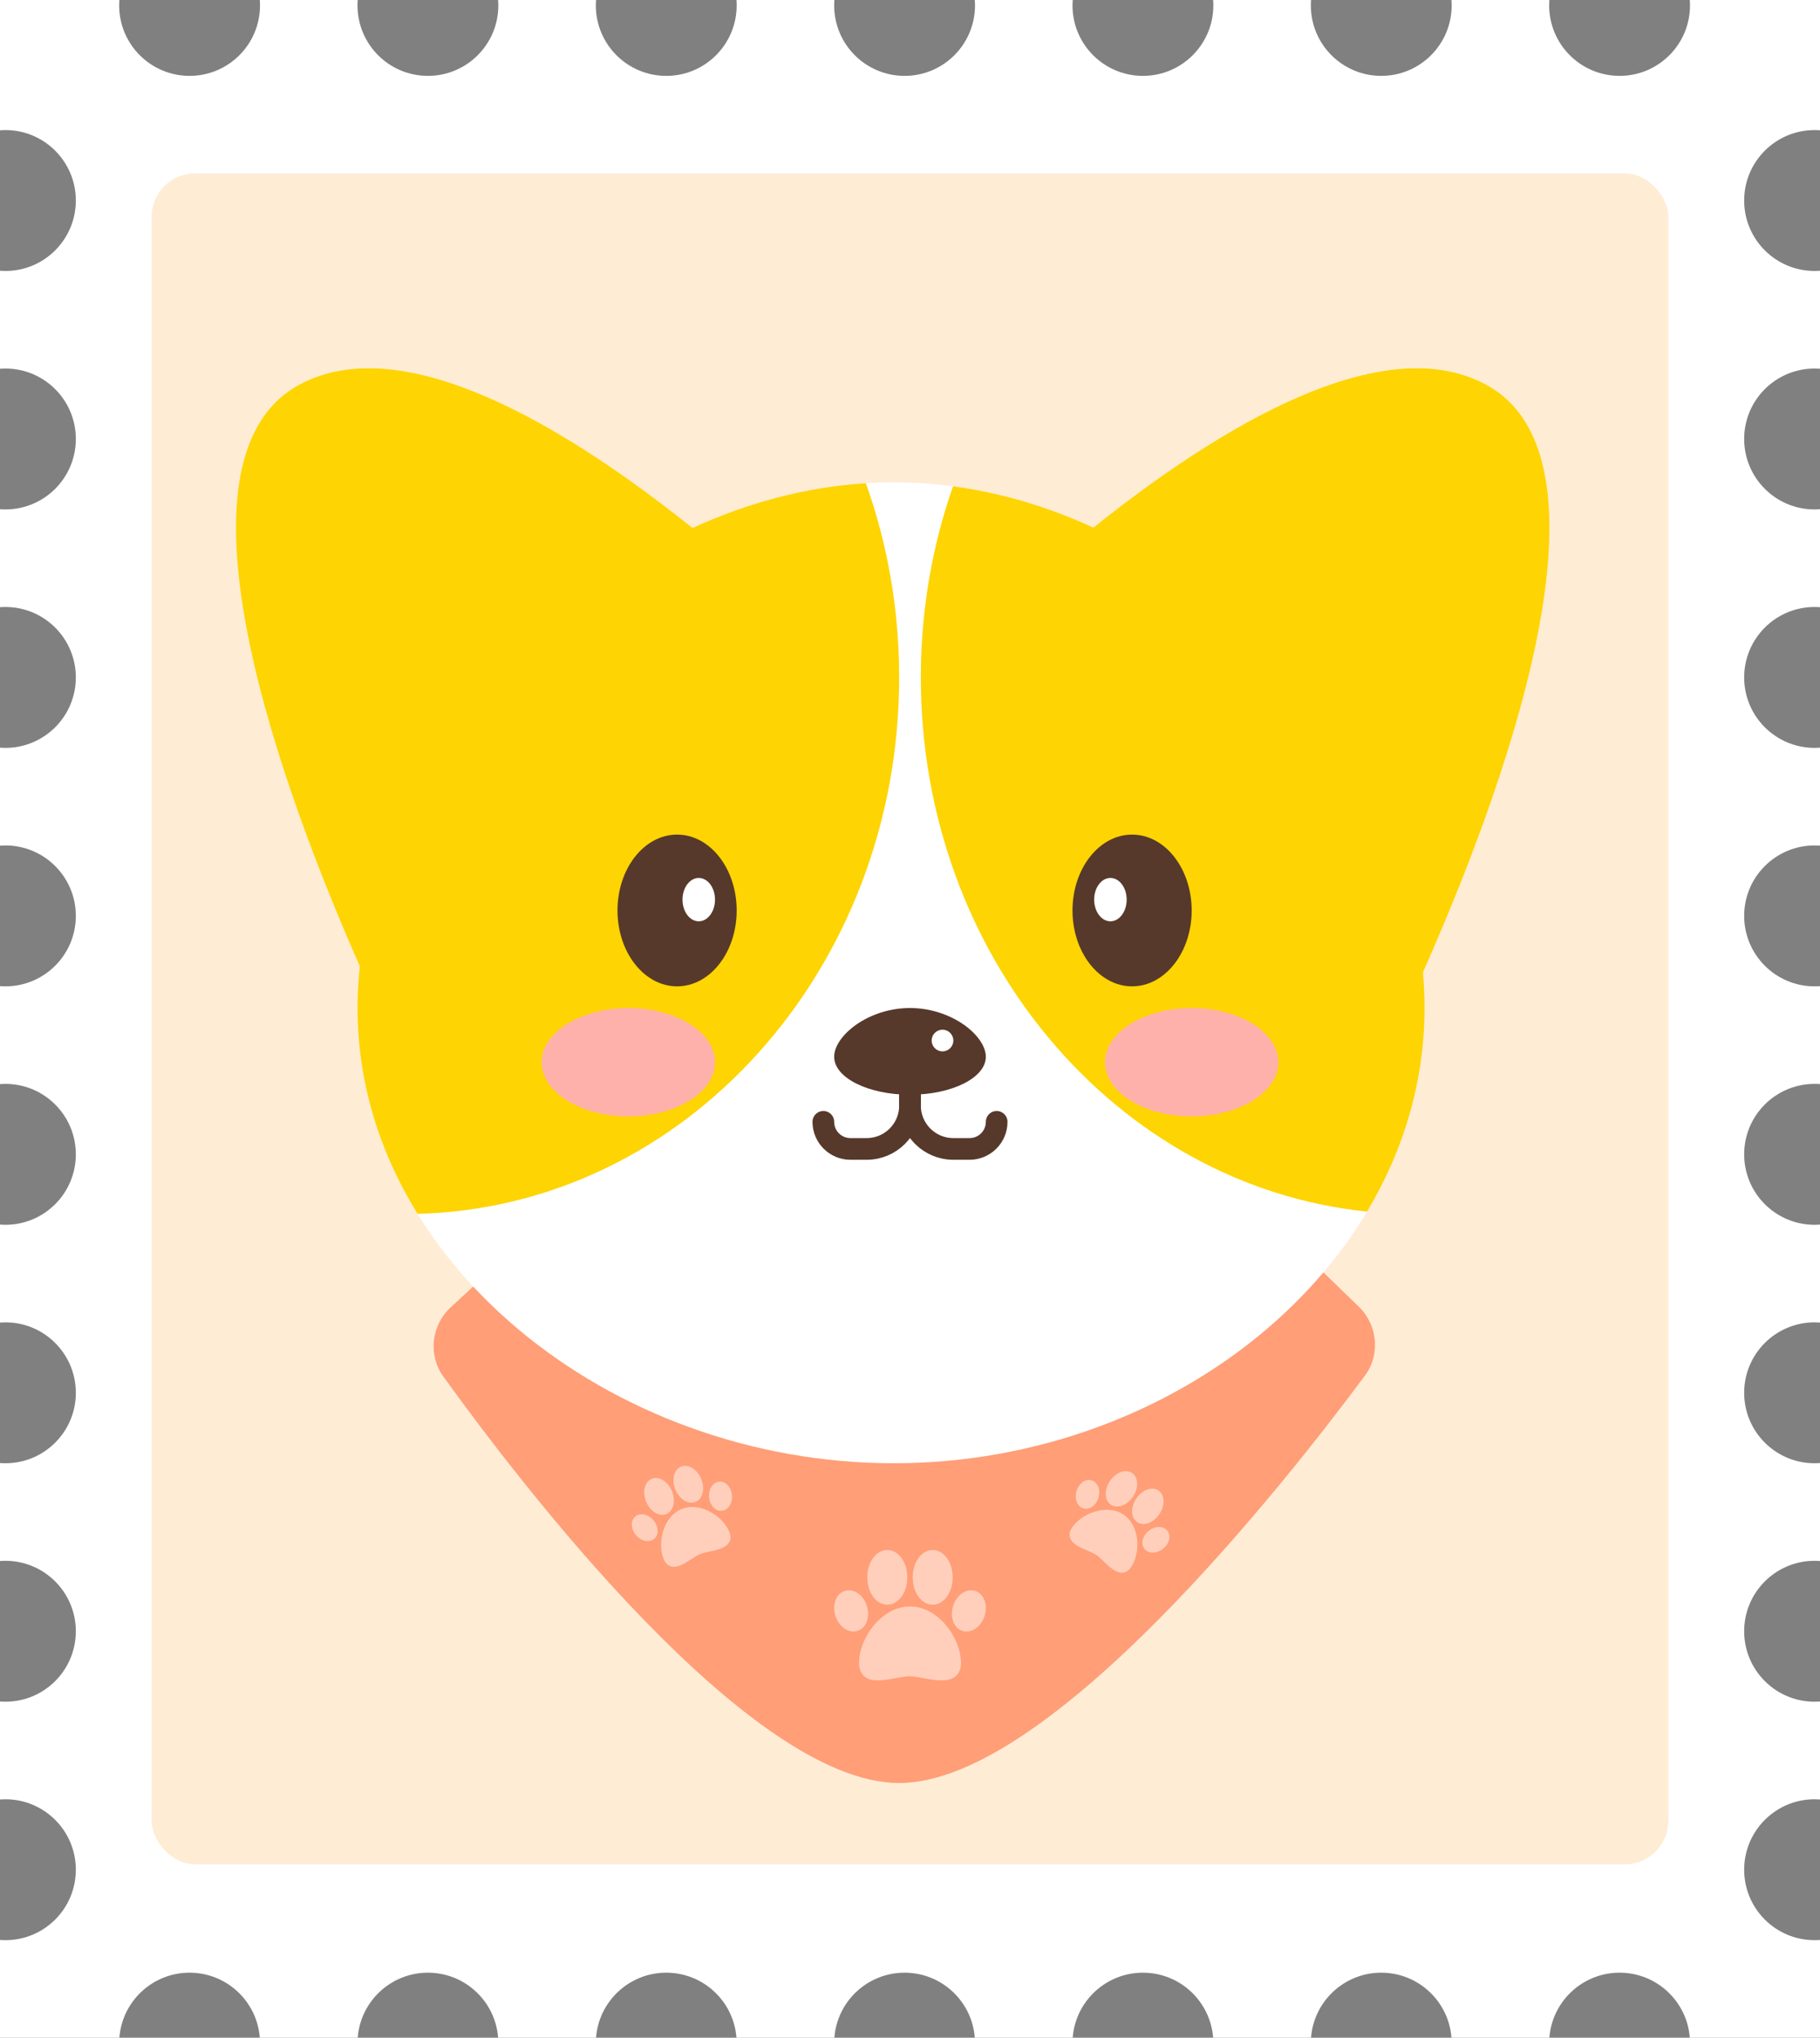 <svg width="168" height="188" viewBox="0 0 168 188" fill="none" xmlns="http://www.w3.org/2000/svg">
<rect x="0" y="0" width="168" height="188" fill="#808080" stroke="none"/>
<path d="M17.5 7C21.09 7 24 4.09 24 0.5C24 0.332 23.994 0.165 23.981 0H33.019C33.006 0.165 33 0.332 33 0.5C33 4.09 35.91 7 39.5 7C43.09 7 46 4.09 46 0.5C46 0.332 45.994 0.165 45.981 0H55.019C55.006 0.165 55 0.332 55 0.5C55 4.09 57.91 7 61.5 7C65.09 7 68 4.09 68 0.5C68 0.332 67.994 0.165 67.981 0H77.019C77.006 0.165 77 0.332 77 0.5C77 4.09 79.91 7 83.5 7C87.09 7 90 4.09 90 0.5C90 0.332 89.994 0.165 89.981 0H99.019C99.006 0.165 99 0.332 99 0.5C99 4.09 101.91 7 105.5 7C109.09 7 112 4.09 112 0.5C112 0.332 111.994 0.165 111.981 0H121.019C121.006 0.165 121 0.332 121 0.5C121 4.09 123.91 7 127.5 7C131.09 7 134 4.09 134 0.5C134 0.332 133.994 0.165 133.981 0H143.019C143.006 0.165 143 0.332 143 0.5C143 4.09 145.91 7 149.5 7C153.09 7 156 4.09 156 0.5C156 0.332 155.994 0.165 155.981 0H168V12.019C167.835 12.006 167.668 12 167.5 12C163.91 12 161 14.91 161 18.5C161 22.09 163.91 25 167.5 25C167.668 25 167.835 24.994 168 24.981V34.019C167.835 34.006 167.668 34 167.5 34C163.91 34 161 36.91 161 40.5C161 44.09 163.91 47 167.5 47C167.668 47 167.835 46.994 168 46.981V56.019C167.835 56.006 167.668 56 167.5 56C163.91 56 161 58.91 161 62.5C161 66.09 163.91 69 167.5 69C167.668 69 167.835 68.994 168 68.981V78.019C167.835 78.006 167.668 78 167.5 78C163.91 78 161 80.91 161 84.5C161 88.09 163.91 91 167.5 91C167.668 91 167.835 90.994 168 90.981V100.019C167.835 100.006 167.668 100 167.5 100C163.91 100 161 102.91 161 106.5C161 110.09 163.91 113 167.5 113C167.668 113 167.835 112.994 168 112.981V122.019C167.835 122.006 167.668 122 167.5 122C163.91 122 161 124.91 161 128.5C161 132.09 163.91 135 167.5 135C167.668 135 167.835 134.994 168 134.981V144.019C167.835 144.006 167.668 144 167.5 144C163.91 144 161 146.91 161 150.5C161 154.09 163.91 157 167.5 157C167.668 157 167.835 156.994 168 156.981V166.019C167.835 166.006 167.668 166 167.5 166C163.91 166 161 168.91 161 172.5C161 176.09 163.91 179 167.5 179C167.668 179 167.835 178.994 168 178.981V188H155.981C155.726 184.644 152.922 182 149.5 182C146.078 182 143.274 184.644 143.019 188H133.981C133.726 184.644 130.922 182 127.5 182C124.078 182 121.274 184.644 121.019 188H111.981C111.726 184.644 108.922 182 105.5 182C102.078 182 99.274 184.644 99.019 188H89.981C89.726 184.644 86.922 182 83.5 182C80.078 182 77.274 184.644 77.019 188H67.981C67.726 184.644 64.922 182 61.5 182C58.078 182 55.274 184.644 55.019 188H45.981C45.726 184.644 42.922 182 39.5 182C36.078 182 33.274 184.644 33.019 188H23.981C23.726 184.644 20.922 182 17.5 182C14.078 182 11.274 184.644 11.019 188H0V178.981C0.165 178.994 0.332 179 0.5 179C4.09 179 7 176.09 7 172.5C7 168.91 4.09 166 0.5 166C0.332 166 0.165 166.006 0 166.019V156.981C0.165 156.994 0.332 157 0.5 157C4.09 157 7 154.09 7 150.5C7 146.91 4.09 144 0.5 144C0.332 144 0.165 144.006 0 144.019V134.981C0.165 134.994 0.332 135 0.5 135C4.09 135 7 132.09 7 128.5C7 124.91 4.09 122 0.5 122C0.332 122 0.165 122.006 0 122.019V112.981C0.165 112.994 0.332 113 0.5 113C4.09 113 7 110.09 7 106.5C7 102.91 4.09 100 0.5 100C0.332 100 0.165 100.006 0 100.019V90.981C0.165 90.994 0.332 91 0.5 91C4.09 91 7 88.09 7 84.5C7 80.91 4.09 78 0.5 78C0.332 78 0.165 78.006 0 78.019V68.981C0.165 68.994 0.332 69 0.5 69C4.09 69 7 66.09 7 62.5C7 58.91 4.09 56 0.5 56C0.332 56 0.165 56.006 0 56.019V46.981C0.165 46.994 0.332 47 0.5 47C4.09 47 7 44.09 7 40.5C7 36.91 4.09 34 0.5 34C0.332 34 0.165 34.006 0 34.019V24.981C0.165 24.994 0.332 25 0.5 25C4.09 25 7 22.09 7 18.5C7 14.91 4.09 12 0.5 12C0.332 12 0.165 12.006 0 12.019V0H11.019C11.006 0.165 11 0.332 11 0.5C11 4.09 13.91 7 17.5 7Z" fill="white"/>
<g clip-path="url(#clip0_43_87)">
<rect x="14" y="16" width="140" height="156" rx="4" fill="#FFECD5"/>
<path d="M40.928 127.001C39.485 124.995 39.811 122.263 41.629 120.588L84.602 81L125.412 120.539C127.173 122.246 127.444 124.958 125.982 126.928C118.668 136.784 96.868 164.5 83 164.5C69.167 164.5 48.069 136.92 40.928 127.001Z" fill="#FF9E77"/>
<path fill-rule="evenodd" clip-rule="evenodd" d="M60.159 136.431C60.491 136.293 60.887 136.349 61.245 136.584C61.573 136.8 61.849 137.148 62.022 137.565C62.195 137.981 62.247 138.422 62.167 138.808C62.081 139.227 61.842 139.546 61.509 139.684C61.177 139.822 60.781 139.767 60.424 139.531C60.095 139.315 59.819 138.967 59.646 138.551C59.473 138.135 59.422 137.693 59.501 137.308C59.587 136.889 59.827 136.569 60.159 136.431ZM63.943 135.464C63.585 135.229 63.189 135.173 62.857 135.311C62.525 135.449 62.285 135.769 62.199 136.188C62.12 136.573 62.171 137.015 62.344 137.431C62.517 137.847 62.793 138.195 63.122 138.411C63.48 138.646 63.875 138.702 64.207 138.564C64.54 138.426 64.78 138.107 64.866 137.687C64.945 137.302 64.893 136.861 64.721 136.445C64.548 136.028 64.272 135.68 63.943 135.464ZM65.532 139.467C64.621 138.986 63.687 138.901 62.901 139.228C62.115 139.554 61.516 140.275 61.214 141.26C60.942 142.144 60.961 143.109 61.264 143.84C61.412 144.196 61.633 144.421 61.921 144.511C62.206 144.599 62.509 144.543 62.821 144.414C63.152 144.276 63.492 144.056 63.826 143.84C64.118 143.65 64.394 143.472 64.624 143.376C64.822 143.294 65.123 143.23 65.442 143.162C66.188 143.003 67.033 142.823 67.33 142.258C67.471 141.989 67.469 141.675 67.324 141.325C67.02 140.594 66.35 139.899 65.532 139.467ZM67.237 137.09C67.021 136.823 66.738 136.681 66.439 136.691C66.198 136.7 65.969 136.81 65.792 137.003C65.55 137.269 65.424 137.663 65.448 138.082C65.468 138.425 65.587 138.747 65.782 138.989C65.998 139.256 66.281 139.398 66.58 139.387C66.684 139.384 66.785 139.361 66.881 139.322C67.008 139.269 67.126 139.185 67.227 139.075C67.469 138.809 67.595 138.416 67.57 137.997L67.57 137.997C67.551 137.654 67.432 137.332 67.237 137.09ZM59.285 139.705C59.645 139.721 60.012 139.909 60.292 140.223C60.521 140.479 60.665 140.79 60.699 141.099C60.736 141.44 60.636 141.741 60.417 141.946C60.342 142.017 60.254 142.073 60.158 142.112C60.031 142.165 59.889 142.19 59.74 142.183C59.38 142.167 59.013 141.979 58.733 141.665L58.733 141.665C58.504 141.409 58.359 141.098 58.326 140.789C58.289 140.447 58.389 140.147 58.608 139.942C58.783 139.777 59.024 139.693 59.285 139.705Z" fill="white" fill-opacity="0.5"/>
<path fill-rule="evenodd" clip-rule="evenodd" d="M104.492 135.892C104.792 136.091 104.966 136.451 104.97 136.879C104.974 137.272 104.839 137.696 104.59 138.071C104.34 138.446 104.003 138.735 103.639 138.884C103.243 139.046 102.843 139.025 102.544 138.826C102.244 138.627 102.07 138.268 102.066 137.84C102.062 137.446 102.197 137.023 102.446 136.648C102.696 136.272 103.034 135.983 103.397 135.834C103.794 135.672 104.193 135.693 104.492 135.892ZM107.404 138.495C107.4 138.067 107.226 137.707 106.926 137.508C106.626 137.309 106.227 137.288 105.831 137.451C105.467 137.6 105.129 137.888 104.88 138.264C104.631 138.639 104.496 139.063 104.499 139.456C104.504 139.884 104.678 140.244 104.977 140.443C105.277 140.642 105.676 140.663 106.072 140.5C106.436 140.351 106.774 140.063 107.023 139.687C107.273 139.312 107.408 138.888 107.404 138.495ZM104.966 142.045C104.857 141.021 104.407 140.198 103.699 139.727C102.99 139.257 102.057 139.161 101.071 139.459C100.185 139.726 99.394 140.279 98.956 140.939C98.743 141.259 98.679 141.568 98.766 141.858C98.851 142.143 99.067 142.364 99.348 142.551C99.647 142.749 100.019 142.909 100.385 143.065C100.704 143.202 101.006 143.332 101.214 143.47C101.393 143.588 101.614 143.803 101.848 144.03C102.396 144.561 103.016 145.162 103.651 145.094C103.953 145.061 104.212 144.884 104.422 144.569C104.86 143.909 105.063 142.966 104.966 142.045ZM107.89 142.136C107.992 141.808 107.951 141.494 107.776 141.251C107.635 141.056 107.415 140.927 107.157 140.889C106.801 140.835 106.404 140.95 106.069 141.204C105.795 141.412 105.594 141.689 105.502 141.986C105.401 142.314 105.441 142.629 105.616 142.871C105.677 142.955 105.752 143.027 105.839 143.085C105.953 143.161 106.088 143.212 106.236 143.234C106.592 143.287 106.988 143.172 107.323 142.919L107.323 142.919C107.597 142.711 107.798 142.433 107.89 142.136ZM101.287 136.991C101.475 137.298 101.522 137.708 101.418 138.115C101.333 138.448 101.155 138.742 100.917 138.941C100.654 139.162 100.349 139.247 100.057 139.18C99.957 139.156 99.861 139.115 99.775 139.057C99.66 138.981 99.56 138.877 99.483 138.749C99.296 138.442 99.248 138.032 99.352 137.625L99.352 137.625C99.437 137.292 99.615 136.999 99.853 136.799C100.116 136.578 100.421 136.493 100.713 136.561C100.947 136.615 101.152 136.767 101.287 136.991Z" fill="white" fill-opacity="0.5"/>
<path fill-rule="evenodd" clip-rule="evenodd" d="M87.449 143.8C87.104 143.291 86.611 143 86.095 143C85.579 143 85.086 143.291 84.741 143.8C84.424 144.266 84.25 144.879 84.25 145.526C84.25 146.172 84.424 146.785 84.741 147.252C85.086 147.76 85.579 148.051 86.095 148.051C86.611 148.051 87.104 147.76 87.449 147.252C87.766 146.785 87.94 146.172 87.94 145.526C87.94 144.879 87.766 144.266 87.449 143.8ZM87.353 149.975C86.411 148.838 85.22 148.212 84 148.212C82.78 148.212 81.589 148.838 80.647 149.975C79.801 150.997 79.295 152.286 79.295 153.421C79.295 153.973 79.464 154.393 79.797 154.67C80.125 154.944 80.558 155.037 81.042 155.036C81.556 155.036 82.128 154.932 82.689 154.829C83.18 154.739 83.643 154.654 84 154.654C84.308 154.654 84.743 154.734 85.203 154.82C86.278 155.019 87.496 155.246 88.2 154.66C88.535 154.382 88.705 153.965 88.705 153.421C88.705 152.286 88.199 150.997 87.353 149.975ZM81.905 143C82.421 143 82.915 143.291 83.259 143.8C83.576 144.266 83.75 144.879 83.75 145.526C83.75 146.172 83.576 146.785 83.259 147.252C82.915 147.76 82.421 148.051 81.905 148.051C81.389 148.051 80.896 147.76 80.551 147.252C80.234 146.785 80.06 146.172 80.06 145.526C80.06 144.879 80.234 144.266 80.551 143.8C80.896 143.291 81.389 143 81.905 143ZM90.918 147.764C90.78 147.291 90.482 146.948 90.08 146.797C89.757 146.676 89.392 146.696 89.052 146.855C88.585 147.074 88.202 147.526 88.004 148.095C87.841 148.56 87.821 149.052 87.947 149.479C88.085 149.952 88.383 150.295 88.785 150.446C88.924 150.498 89.071 150.524 89.22 150.524C89.418 150.524 89.619 150.479 89.813 150.388C90.281 150.169 90.663 149.717 90.862 149.148V149.148C91.024 148.683 91.044 148.192 90.918 147.764ZM78.948 146.855C79.415 147.074 79.798 147.526 79.996 148.095C80.159 148.56 80.179 149.052 80.053 149.479C79.915 149.952 79.617 150.295 79.215 150.446C79.076 150.498 78.929 150.524 78.78 150.524C78.583 150.524 78.381 150.479 78.187 150.388C77.72 150.169 77.337 149.717 77.138 149.148V149.148C76.976 148.683 76.956 148.192 77.082 147.764C77.22 147.291 77.518 146.948 77.92 146.797C78.243 146.676 78.608 146.696 78.948 146.855Z" fill="white" fill-opacity="0.5"/>
<path fill-rule="evenodd" clip-rule="evenodd" d="M27.61 35.5C37.237 30.274 52.311 39.422 63.925 48.711C69.733 46.041 76.026 44.5 82.5 44.5C88.947 44.5 95.184 46.028 100.926 48.678C112.535 39.4 127.585 30.28 137.2 35.5C150.245 42.582 138.285 74.113 131.35 89.707C131.449 90.808 131.5 91.906 131.5 93C131.5 116.196 108.734 135 82.5 135C56.267 135 33 116.196 33 93C33 91.719 33.071 90.431 33.209 89.142C26.243 73.363 14.721 42.497 27.61 35.5Z" fill="white"/>
<path fill-rule="evenodd" clip-rule="evenodd" d="M38.538 111.987C63.188 111.387 83 89.461 83 62.5C83 56.18 81.911 50.137 79.927 44.581C74.361 44.93 68.96 46.396 63.925 48.711C52.311 39.422 37.237 30.274 27.61 35.5C14.721 42.497 26.243 73.363 33.209 89.142C33.071 90.431 33 91.719 33 93C33 99.833 35.019 106.285 38.538 111.987Z" fill="#FED402"/>
<path fill-rule="evenodd" clip-rule="evenodd" d="M87.972 44.865C92.474 45.466 96.826 46.786 100.926 48.678C112.535 39.4 127.585 30.28 137.2 35.5C150.245 42.582 138.285 74.113 131.35 89.707C131.449 90.808 131.5 91.906 131.5 93C131.5 99.751 129.572 106.129 126.191 111.781C103.083 109.419 85 88.257 85 62.5C85 56.288 86.052 50.343 87.972 44.865Z" fill="#FED402"/>
<g style="mix-blend-mode:multiply">
<path d="M30.892 43.27C24.191 47.611 30.798 66.255 34.049 74.291C34.67 75.824 36.762 75.905 37.612 74.486C42.608 66.139 47.821 61.103 56.163 53.862C57.113 53.038 57.081 51.566 56.056 50.837C51.081 47.304 37.799 38.796 30.892 43.27Z" fill="#FED402" fill-opacity="0.5"/>
<path d="M134.108 43.27C140.81 47.611 134.202 66.255 130.951 74.291C130.33 75.824 128.238 75.905 127.388 74.486C122.392 66.139 117.179 61.103 108.837 53.862C107.887 53.038 107.919 51.566 108.944 50.837C113.919 47.304 127.201 38.796 134.108 43.27Z" fill="#FED402" fill-opacity="0.5"/>
</g>
<ellipse cx="62.5" cy="84" rx="5.5" ry="7" fill="#56392B"/>
<ellipse cx="64.5" cy="83" rx="1.5" ry="2" fill="white"/>
<ellipse cx="5.5" cy="7" rx="5.5" ry="7" transform="matrix(-1 0 0 1 110 77)" fill="#56392B"/>
<ellipse cx="1.5" cy="2" rx="1.5" ry="2" transform="matrix(-1 0 0 1 104 81)" fill="white"/>
<path d="M91 97.5C91 99.433 87.866 101 84 101C80.134 101 77 99.433 77 97.5C77 95.567 80.134 93 84 93C87.866 93 91 95.567 91 97.5Z" fill="#56392B"/>
<circle cx="87" cy="96" r="1" fill="white"/>
<path d="M84 96V102C84 104.209 82.209 106 80 106H78.5C77.119 106 76 104.881 76 103.5V103.5" stroke="#56392B" stroke-width="2" stroke-linecap="round" stroke-linejoin="round"/>
<path d="M84 96V102C84 104.209 85.791 106 88 106H89.5C90.881 106 92 104.881 92 103.5V103.5" stroke="#56392B" stroke-width="2" stroke-linecap="round" stroke-linejoin="round"/>
<ellipse cx="58" cy="98" rx="8" ry="5" fill="#FEB1AA"/>
<ellipse cx="110" cy="98" rx="8" ry="5" fill="#FEB1AA"/>
</g>
<defs>
<clipPath id="clip0_43_87">
<rect x="14" y="16" width="140" height="156" rx="4" fill="white"/>
</clipPath>
</defs>
</svg>
